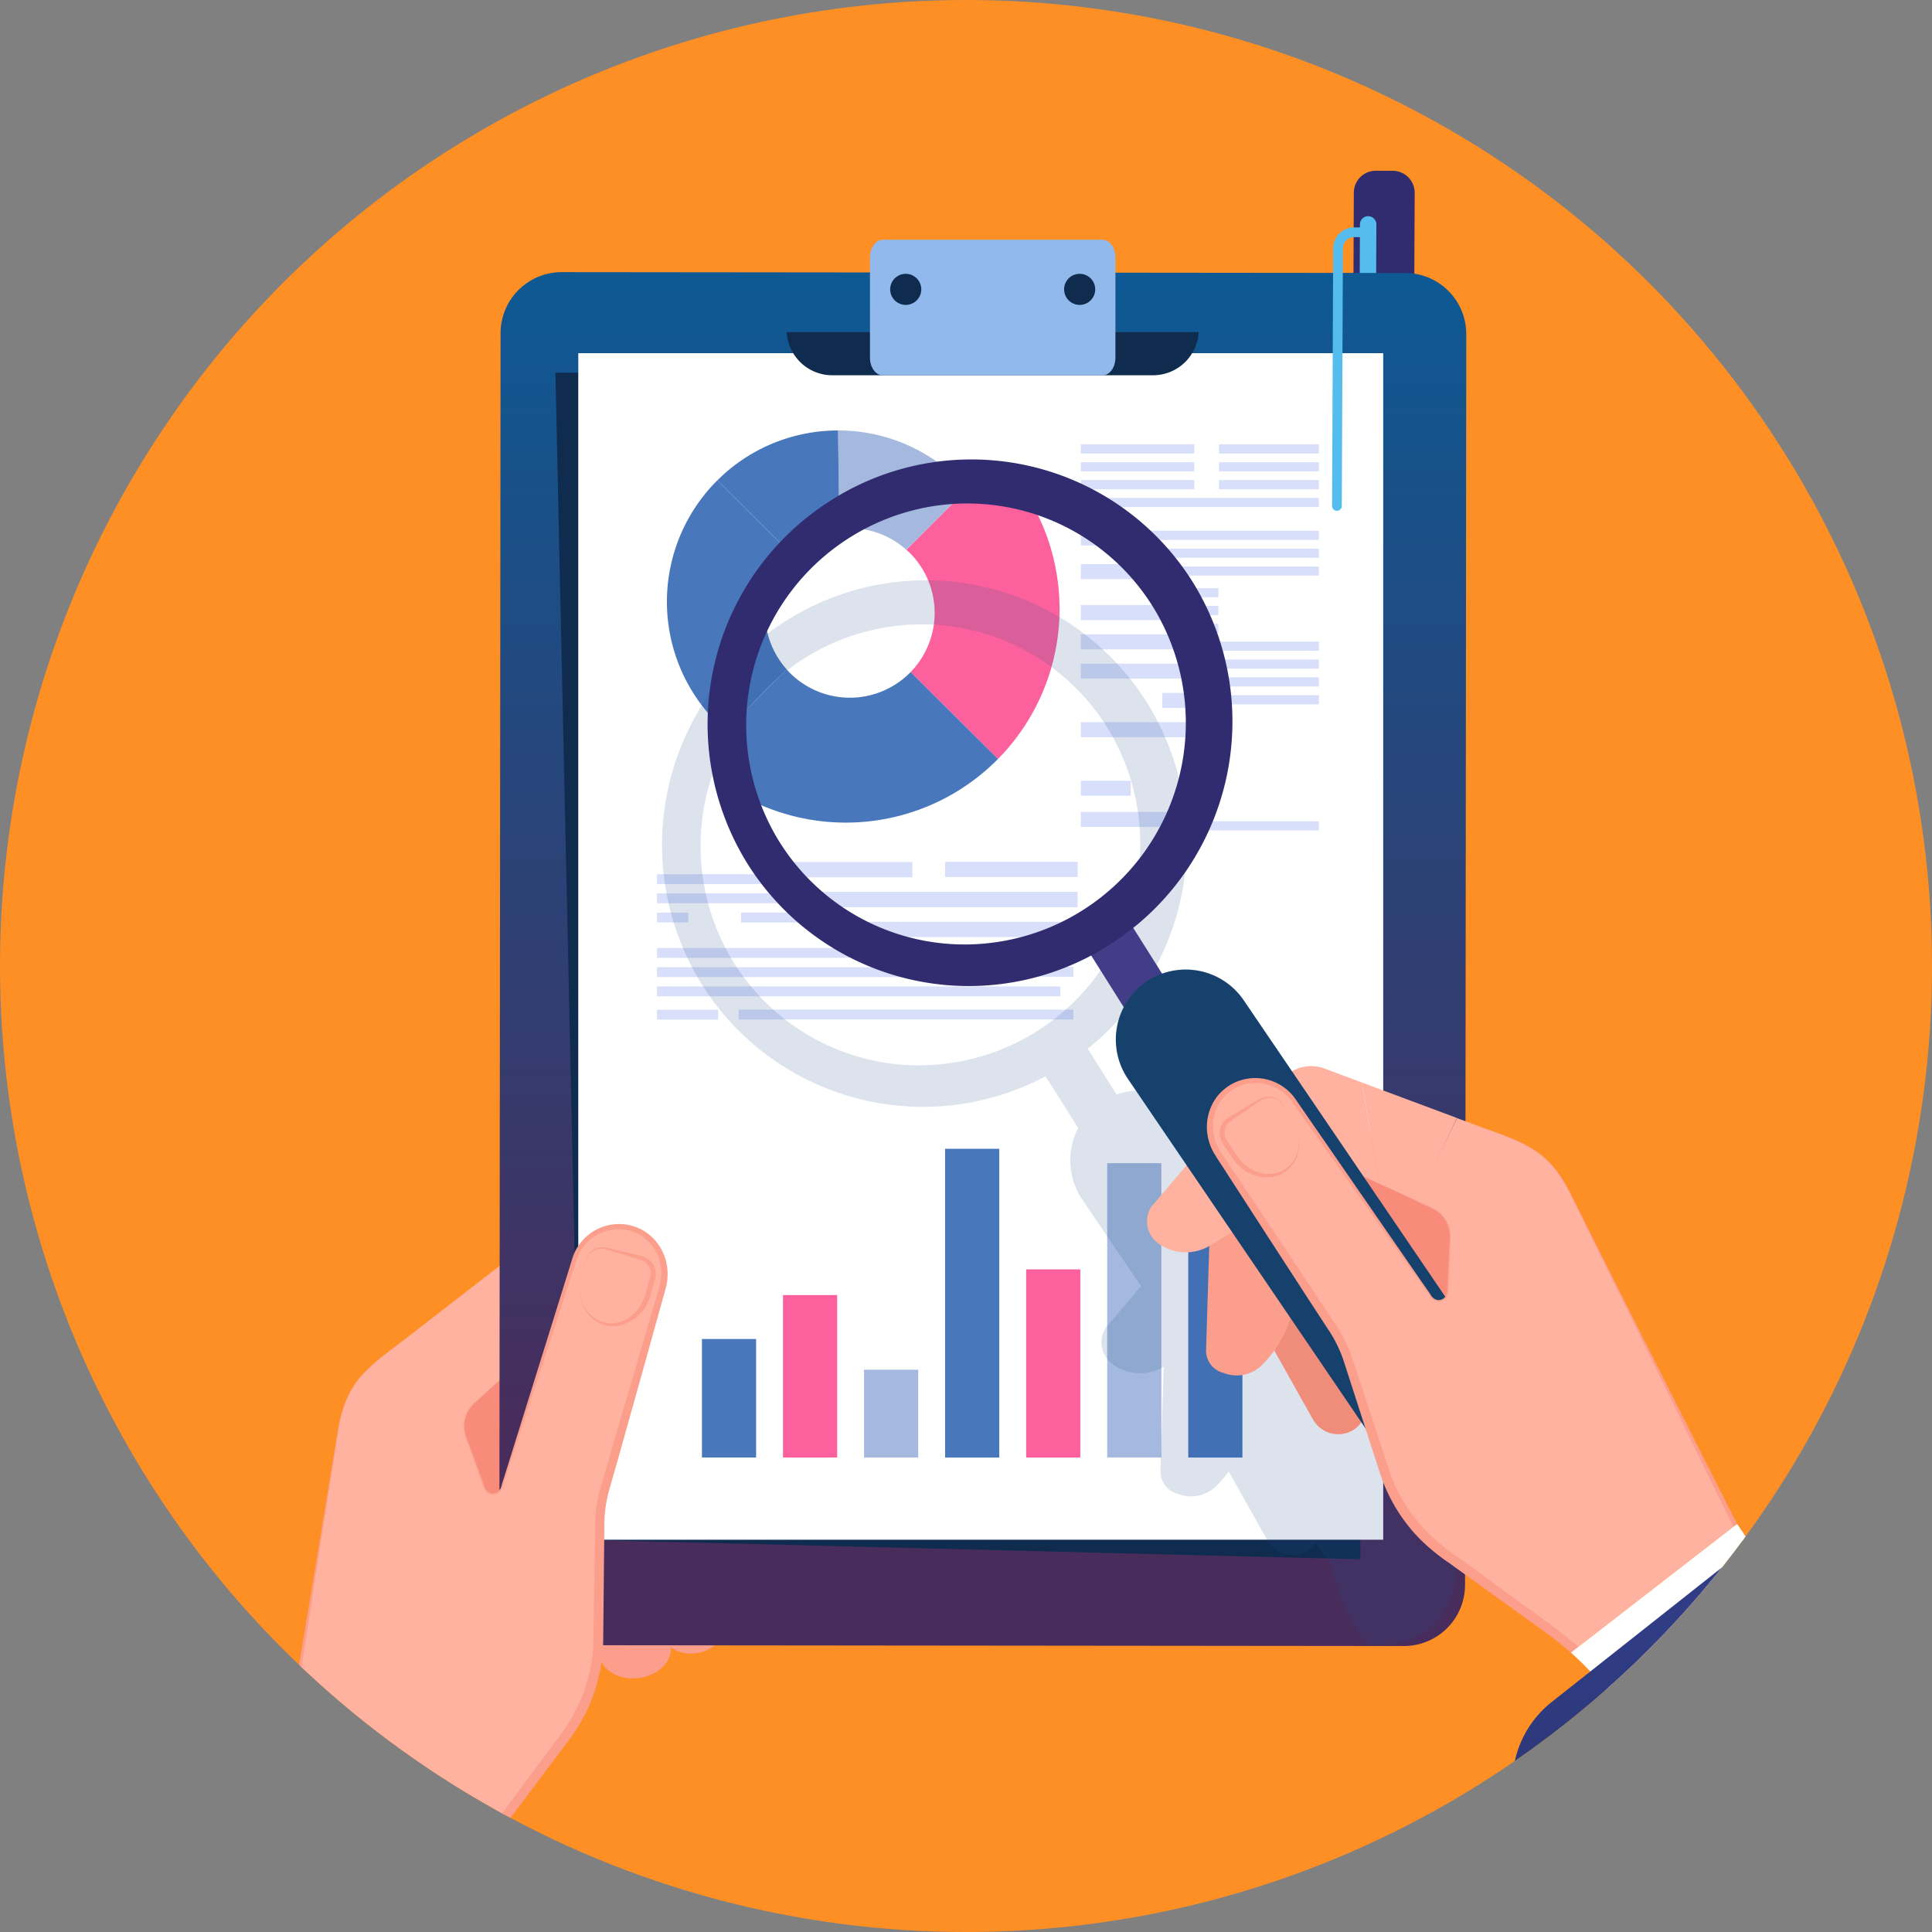 <svg xmlns="http://www.w3.org/2000/svg" xmlns:xlink="http://www.w3.org/1999/xlink" width="232.239" height="232.239" viewBox="0 0 232.239 232.239">
  <rect x="0" y="0" width="232.239" height="232.239" fill="#808080" stroke="none"/>
  <defs>
    <clipPath id="clip-path">
      <circle id="Elipse_4134" data-name="Elipse 4134" cx="116.12" cy="116.12" r="116.12" fill="#fd8f25"/>
    </clipPath>
    <linearGradient id="linear-gradient" x1="0.5" y1="-0.042" x2="0.5" y2="0.858" gradientUnits="objectBoundingBox">
      <stop offset="0" stop-color="#0b5b96"/>
      <stop offset="1" stop-color="#482c5b"/>
    </linearGradient>
    <linearGradient id="linear-gradient-2" x1="-0.097" y1="0.882" x2="0.751" y2="0.427" gradientUnits="objectBoundingBox">
      <stop offset="0" stop-color="#232d59"/>
      <stop offset="1" stop-color="#303c84"/>
    </linearGradient>
    <linearGradient id="linear-gradient-3" x1="0.609" y1="1.086" x2="0.427" y2="0.152" xlink:href="#linear-gradient-2"/>
  </defs>
  <g id="Grupo_59921" data-name="Grupo 59921" transform="translate(-1982.333 312.181)">
    <circle id="Elipse_4129" data-name="Elipse 4129" cx="116.12" cy="116.12" r="116.12" transform="translate(1982.333 -312.181)" fill="#fd8f25"/>
    <g id="Grupo_59920" data-name="Grupo 59920" transform="translate(1982.333 -312.181)" clip-path="url(#clip-path)">
      <g id="Grupo_59919" data-name="Grupo 59919" transform="translate(20.789 20.523)">
        <g id="Grupo_59907" data-name="Grupo 59907" transform="translate(30.86 157.622)" opacity="0.16">
          <path id="Trazado_126287" data-name="Trazado 126287" d="M2114.9,144.656l.279-.216c-.158.122-.308.241-.459.36Z" transform="translate(-2114.72 -144.44)" fill="#224d8f"/>
        </g>
        <g id="Grupo_59908" data-name="Grupo 59908" transform="translate(141.541)">
          <rect id="Rectángulo_32457" data-name="Rectángulo 32457" width="1.39" height="6.621" transform="matrix(0.004, -1, 1, 0.004, 0.55, 37.046)" fill="#54bded"/>
          <path id="Trazado_126288" data-name="Trazado 126288" d="M2407.337,7.041l.01-2.259a.343.343,0,0,0-.686,0l-.01,2.259a.343.343,0,1,0,.686,0Z" transform="translate(-2403.438 98.564)" fill="#302c6f"/>
          <path id="Trazado_126289" data-name="Trazado 126289" d="M2405.649,7.488l-.585-1.789,1.959-.028-.613,1.821Z" transform="translate(-2402.47 97.812)" fill="#54bded"/>
          <path id="Trazado_126290" data-name="Trazado 126290" d="M2398.834-13.321l6.873.03-2.483,7.379-1.959.028Z" transform="translate(-2398.671 109.395)" fill="#54bded"/>
          <path id="Trazado_126291" data-name="Trazado 126291" d="M2399.025-164.807l6.612.029a.352.352,0,0,1,.35.353l-.256,58.52a.791.791,0,0,1-.794.788l-5.734-.025a.791.791,0,0,1-.788-.794l.256-58.52A.352.352,0,0,1,2399.025-164.807Z" transform="translate(-2398.415 201.78)" fill="#302c6f"/>
          <path id="Trazado_126292" data-name="Trazado 126292" d="M2399.095-224.274l.143-32.68a2.641,2.641,0,0,1,2.645-2.622l2.048.009a2.642,2.642,0,0,1,2.623,2.645l-.143,32.681a.352.352,0,0,1-.354.35l-6.612-.029A.352.352,0,0,1,2399.095-224.274Z" transform="translate(-2398.829 259.576)" fill="#302c6f"/>
        </g>
        <path id="Trazado_126293" data-name="Trazado 126293" d="M2403.2-233.932l.046-10.645a.99.99,0,0,0-.983-.992.99.99,0,0,0-.992.984l-.047,10.645a.991.991,0,0,0,.984.992A.991.991,0,0,0,2403.2-233.932Z" transform="translate(-2258.586 251.034)" fill="#54bded"/>
        <path id="Trazado_126294" data-name="Trazado 126294" d="M2121.834,119.507a5.97,5.97,0,0,0,7.033-4.624l3.191-15.444A5.952,5.952,0,1,0,2120.4,97.03l-3.191,15.444A5.97,5.97,0,0,0,2121.834,119.507Z" transform="translate(-2085.303 44.991)" fill="#f88b79"/>
        <path id="Trazado_126295" data-name="Trazado 126295" d="M2141.436,116.258a4.542,4.542,0,0,1,4.868-.446l1.313.61a5.543,5.543,0,0,0-1.511,2.378l-2.9,9.1-3.937,3.537-1.63-12.232Z" transform="translate(-2097.835 30.951)" fill="#ffb29f"/>
        <path id="Trazado_126296" data-name="Trazado 126296" d="M2112.77,84.37l9.636-7.47,1.63,12.232-3.767,3.384Z" transform="translate(-2082.67 54.372)" fill="#ffb29f"/>
        <path id="Trazado_126297" data-name="Trazado 126297" d="M2175.439,163.618l.215,9.462c.043,1.878-1.867,3.469-4.321,3.6-2.412.129-4.4-1.381-4.24-3.226l1.259-14.857Z" transform="translate(-2115.794 4.548)" fill="#fb9e8c"/>
        <path id="Trazado_126298" data-name="Trazado 126298" d="M2193.617,162.455l.181,7.978c.036,1.584-1.574,2.925-3.643,3.035-2.034.108-3.707-1.164-3.575-2.72l1.061-12.526Z" transform="translate(-2127.68 4.777)" fill="#fb9e8c"/>
        <path id="Trazado_126299" data-name="Trazado 126299" d="M2244.937-63.177l-101.432-.1a7.347,7.347,0,0,1-7.318-7.333l.147-150.4a7.347,7.347,0,0,1,7.333-7.318l101.432.1a7.348,7.348,0,0,1,7.318,7.333l-.147,150.4A7.348,7.348,0,0,1,2244.937-63.177Z" transform="translate(-2096.952 240.518)" fill="url(#linear-gradient)"/>
        <path id="Trazado_126300" data-name="Trazado 126300" d="M2250.222-54.71l-93.706-2.351-3.052-140.284h96.759Z" transform="translate(-2107.487 221.624)" fill="#0f2c4f"/>
        <rect id="Rectángulo_32458" data-name="Rectángulo 32458" width="96.759" height="142.635" transform="translate(48.723 21.928)" fill="#fff"/>
        <path id="Trazado_126301" data-name="Trazado 126301" d="M2063.508,240.19l-3.182,10.875,22.439,6.039.111-.364a35.711,35.711,0,0,1,3.443-7.774l-22.737-9.238Z" transform="translate(-2050.687 -44.93)" fill="#fff"/>
        <path id="Trazado_126302" data-name="Trazado 126302" d="M2111,66.067a5.586,5.586,0,0,0-6.962,3.629l-2.9,9.1-5.87,18.4a1.068,1.068,0,0,1-2.021.041L2091,91.087a3.752,3.752,0,0,1,1.013-4.072l1.519-1.37-7.6-8.076-1.58,1.225c-5.094,3.949-7.75,5.323-8.762,11.689l-6.918,43.183,22.737,9.238a35.739,35.739,0,0,1,2.086-3.143l9.482-12.708a19.718,19.718,0,0,0,3.914-11.537l.182-14.011a15.866,15.866,0,0,1,.612-4.16l6.946-24.247A5.688,5.688,0,0,0,2111,66.067Z" transform="translate(-2055.777 61.132)" fill="#ffb29f"/>
        <g id="Grupo_59909" data-name="Grupo 59909" transform="translate(9.198 126.613)">
          <path id="Trazado_126303" data-name="Trazado 126303" d="M2072.981,125.069l2.313-14.655a15.729,15.729,0,0,1,.978-3.561,10.469,10.469,0,0,1,1.993-3.095,22.678,22.678,0,0,1,2.757-2.47l2.937-2.266-2.949,2.25a22.813,22.813,0,0,0-2.775,2.457,10.52,10.52,0,0,0-2.02,3.1,15.782,15.782,0,0,0-1,3.571l-2.4,14.643-4.8,28.771.523.212Z" transform="translate(-2064.573 -85.733)" fill="#fb9e8c"/>
          <path id="Trazado_126304" data-name="Trazado 126304" d="M2149.646,69.975a6.027,6.027,0,0,0-2.494-4.017,5.84,5.84,0,0,0-4.629-.839,5.916,5.916,0,0,0-3.741,2.808,5.807,5.807,0,0,0-.481,1.1l-.341,1.094-.68,2.184-1.359,4.368-5.449,17.468-.689,2.181a1.228,1.228,0,0,1-.57.877,1.031,1.031,0,0,1-1.014-.041,1.612,1.612,0,0,1-.547-.923l-.4-1.073-.789-2.147-.789-2.147a3.972,3.972,0,0,1-.3-2.209,3.7,3.7,0,0,1,1-1.988c.549-.522,1.125-1.027,1.686-1.541l.028-.026c-.052.01-.1.026-.146.033-.543.491-1.093.969-1.63,1.474a3.786,3.786,0,0,0-1.034,2.032,4.081,4.081,0,0,0,.3,2.263l1.554,4.3.389,1.076c.07.181.118.355.206.541a1.124,1.124,0,0,0,.394.458,1.184,1.184,0,0,0,1.168.053,1.386,1.386,0,0,0,.652-.966l.7-2.177,5.674-17.4,2.133-6.522.355-1.085a5.236,5.236,0,0,1,.451-.988,5.341,5.341,0,0,1,3.409-2.487,5.2,5.2,0,0,1,4.106.8,5.319,5.319,0,0,1,2.148,3.576,5.512,5.512,0,0,1-.1,2.123c-.183.7-.421,1.456-.629,2.181l-2.582,8.777-2.572,8.78-1.272,4.394a16.636,16.636,0,0,0-.734,4.645l-.144,9.148-.073,4.574a19.335,19.335,0,0,1-.531,4.4,19.028,19.028,0,0,1-1.52,4.155,22.132,22.132,0,0,1-2.409,3.754l-5.451,7.348-2.725,3.674a41.4,41.4,0,0,0-2.61,3.819c-.061.1-.114.208-.174.311l1.017.413c.032-.053.059-.108.091-.161a40.217,40.217,0,0,1,2.571-3.715l8.238-10.976a23.293,23.293,0,0,0,2.542-3.922,19.87,19.87,0,0,0,1.6-4.425,20.573,20.573,0,0,0,.538-4.663l.047-4.574.093-9.148a15.53,15.53,0,0,1,.667-4.365l1.248-4.4,2.467-8.81,2.457-8.813c.2-.743.417-1.449.607-2.223A6.274,6.274,0,0,0,2149.646,69.975Z" transform="translate(-2099.464 -64.958)" fill="#fb9e8c"/>
          <path id="Trazado_126305" data-name="Trazado 126305" d="M2081.735,256.29l-21.645-5.666,3-10.542.005-.019c0-.016.06-.39.06-.39l-.523-.212-.08.479-3.256,10.837-.1.349.356.1,22.4,6.194.487.135.145-.485a35.508,35.508,0,0,1,3.553-8.061l-1.016-.413A36.559,36.559,0,0,0,2081.735,256.29Z" transform="translate(-2059.194 -171.381)" fill="#fff"/>
        </g>
        <path id="Trazado_126306" data-name="Trazado 126306" d="M2161.11,76.073l.428-1.738c.077-.289.128-.581.216-.871a1.867,1.867,0,0,1,.482-.763,2.13,2.13,0,0,1,1.692-.589c.619.1,1.171.266,1.761.4l1.742.417.871.209a2.338,2.338,0,0,1,.9.409,2.211,2.211,0,0,1,.894,1.76,2.036,2.036,0,0,1-.066.513l-.122.439-.245.86-.255.857a5.748,5.748,0,0,1-.329.884,4.977,4.977,0,0,1-1.135,1.5,4.449,4.449,0,0,1-3.441,1.2,3.917,3.917,0,0,1-2.91-2.015A4.625,4.625,0,0,1,2161.11,76.073Zm0,0a4.385,4.385,0,0,0,.554,3.424,3.692,3.692,0,0,0,2.865,1.753,4.082,4.082,0,0,0,3.052-1.273,4.651,4.651,0,0,0,.966-1.373,13.1,13.1,0,0,0,.528-1.657l.256-.859.123-.422a1.449,1.449,0,0,0,.053-.371,1.68,1.68,0,0,0-.63-1.339,1.988,1.988,0,0,0-.7-.366l-.855-.263-1.712-.527c-.567-.163-1.149-.378-1.7-.5a1.951,1.951,0,0,0-1.61.462,1.793,1.793,0,0,0-.492.717c-.094.279-.165.573-.242.86Z" transform="translate(-2112.061 57.298)" fill="#fb9e8c"/>
        <path id="Trazado_126307" data-name="Trazado 126307" d="M2224.73-209.857a5.484,5.484,0,0,0,5.457,5.189h38.6a5.484,5.484,0,0,0,5.457-5.189Z" transform="translate(-2150.951 229.254)" fill="#0f2c4f"/>
        <path id="Trazado_126308" data-name="Trazado 126308" d="M2278.333-238.316h-26.4c-.857,0-1.552.952-1.552,2.125v12.054c0,1.174.695,2.125,1.552,2.125h26.4c.857,0,1.552-.952,1.552-2.125v-12.054C2279.885-237.364,2279.19-238.316,2278.333-238.316Z" transform="translate(-2166.593 246.61)" fill="#92b9eb"/>
        <rect id="Rectángulo_32459" data-name="Rectángulo 32459" width="3.775" height="1.182" transform="translate(58.187 89.182)" fill="#d8dffa"/>
        <rect id="Rectángulo_32460" data-name="Rectángulo 32460" width="16.589" height="1.182" transform="translate(91.654 95.703)" fill="#d8dffa"/>
        <path id="Trazado_126309" data-name="Trazado 126309" d="M2184.763-42.83v1.182h16.647l-1.34-1.182Z" transform="translate(-2126.576 127.391)" fill="#d8dffa"/>
        <path id="Trazado_126310" data-name="Trazado 126310" d="M2236.4-46.574h-17.294l2.083,1.837H2236.4Z" transform="translate(-2147.522 129.674)" fill="#d8dffa"/>
        <rect id="Rectángulo_32461" data-name="Rectángulo 32461" width="15.936" height="1.837" transform="translate(92.816 83.067)" fill="#d8dffa"/>
        <path id="Trazado_126311" data-name="Trazado 126311" d="M2184.763-36.908v1.182h19.266l-1.34-1.182Z" transform="translate(-2126.576 123.779)" fill="#d8dffa"/>
        <path id="Trazado_126312" data-name="Trazado 126312" d="M2262.635-37.37h-33.1l2.083,1.837h31.013Z" transform="translate(-2153.884 124.061)" fill="#d8dffa"/>
        <path id="Trazado_126313" data-name="Trazado 126313" d="M2210.646-30.986V-29.8h11.787l-1.34-1.182Z" transform="translate(-2142.361 120.167)" fill="#d8dffa"/>
        <path id="Trazado_126314" data-name="Trazado 126314" d="M2269-28.166H2239.97l2.083,1.837H2269Z" transform="translate(-2160.245 118.448)" fill="#d8dffa"/>
        <rect id="Rectángulo_32462" data-name="Rectángulo 32462" width="50.056" height="1.182" transform="translate(58.187 93.435)" fill="#d8dffa"/>
        <rect id="Rectángulo_32463" data-name="Rectángulo 32463" width="31.071" height="1.182" transform="translate(58.187 95.746)" fill="#d8dffa"/>
        <rect id="Rectángulo_32464" data-name="Rectángulo 32464" width="48.495" height="1.182" transform="translate(58.187 98.056)" fill="#d8dffa"/>
        <rect id="Rectángulo_32465" data-name="Rectángulo 32465" width="7.351" height="1.182" transform="translate(58.187 100.857)" fill="#d8dffa"/>
        <rect id="Rectángulo_32466" data-name="Rectángulo 32466" width="40.245" height="1.182" transform="translate(67.998 100.843)" fill="#d8dffa"/>
        <rect id="Rectángulo_32467" data-name="Rectángulo 32467" width="12.01" height="1.098" transform="translate(125.739 32.895)" fill="#d8dffa"/>
        <rect id="Rectángulo_32468" data-name="Rectángulo 32468" width="12.01" height="1.098" transform="translate(125.739 35.04)" fill="#d8dffa"/>
        <rect id="Rectángulo_32469" data-name="Rectángulo 32469" width="12.01" height="1.098" transform="translate(125.739 37.185)" fill="#d8dffa"/>
        <rect id="Rectángulo_32470" data-name="Rectángulo 32470" width="28.616" height="1.098" transform="translate(109.133 39.331)" fill="#d8dffa"/>
        <rect id="Rectángulo_32471" data-name="Rectángulo 32471" width="22.5" height="1.098" transform="translate(115.248 43.28)" fill="#d8dffa"/>
        <path id="Trazado_126315" data-name="Trazado 126315" d="M2331.022-141.433h1l-1-.705Z" transform="translate(-2215.774 187.955)" fill="#d8dffa"/>
        <path id="Trazado_126316" data-name="Trazado 126316" d="M2353.523-143.144h-22.5v.392l1,.705h21.5Z" transform="translate(-2215.774 188.568)" fill="#d8dffa"/>
        <path id="Trazado_126317" data-name="Trazado 126317" d="M2340.761-135.254l-.383-.271.071.271Z" transform="translate(-2221.48 183.922)" fill="#d8dffa"/>
        <path id="Trazado_126318" data-name="Trazado 126318" d="M2334.673-136.818l-1.17-.827h-2.48v1.1h3.721Z" transform="translate(-2215.774 185.215)" fill="#d8dffa"/>
        <path id="Trazado_126319" data-name="Trazado 126319" d="M2337.379-137.645l1.17.827-.218-.827Z" transform="translate(-2219.651 185.215)" fill="#d8dffa"/>
        <path id="Trazado_126320" data-name="Trazado 126320" d="M2358.888-136.547v-1.1H2339.82l.218.827.383.271Z" transform="translate(-2221.139 185.215)" fill="#d8dffa"/>
        <rect id="Rectángulo_32472" data-name="Rectángulo 32472" width="13.629" height="1.098" transform="translate(109.133 32.895)" fill="#d8dffa"/>
        <rect id="Rectángulo_32473" data-name="Rectángulo 32473" width="13.629" height="1.098" transform="translate(109.133 35.04)" fill="#d8dffa"/>
        <rect id="Rectángulo_32474" data-name="Rectángulo 32474" width="13.629" height="1.098" transform="translate(109.133 37.185)" fill="#d8dffa"/>
        <path id="Trazado_126321" data-name="Trazado 126321" d="M2322.434-148.642h-.612l.612.433Z" transform="translate(-2210.163 191.922)" fill="#d8dffa"/>
        <path id="Trazado_126322" data-name="Trazado 126322" d="M2347.878-130.979h-6.3l.29,1.1h6.013Z" transform="translate(-2222.21 181.15)" fill="#d8dffa"/>
        <path id="Trazado_126323" data-name="Trazado 126323" d="M2348.761-125.48h-5.738l.289,1.1h5.448Z" transform="translate(-2223.094 177.796)" fill="#d8dffa"/>
        <path id="Trazado_126324" data-name="Trazado 126324" d="M2349.645-119.982h-5.173l.289,1.1h4.884Z" transform="translate(-2223.977 174.443)" fill="#d8dffa"/>
        <path id="Trazado_126325" data-name="Trazado 126325" d="M2362.609-114.482h-16.688l.289,1.1h16.4Z" transform="translate(-2224.86 171.089)" fill="#d8dffa"/>
        <path id="Trazado_126326" data-name="Trazado 126326" d="M2363.492-108.984h-16.123l.289,1.1h15.834Z" transform="translate(-2225.743 167.736)" fill="#d8dffa"/>
        <path id="Trazado_126327" data-name="Trazado 126327" d="M2364.375-103.485h-15.558l.289,1.1h15.269Z" transform="translate(-2226.626 164.382)" fill="#d8dffa"/>
        <path id="Trazado_126328" data-name="Trazado 126328" d="M2365.259-97.986h-14.993l.289,1.1h14.7Z" transform="translate(-2227.51 161.029)" fill="#d8dffa"/>
        <path id="Trazado_126329" data-name="Trazado 126329" d="M2352.844-91.026v-1.1h-1.034l.289,1.1Z" transform="translate(-2228.452 157.454)" fill="#d8dffa"/>
        <path id="Trazado_126330" data-name="Trazado 126330" d="M2352.656-86.626h-.188l-.2,1.1h.675Z" transform="translate(-2228.732 154.1)" fill="#d8dffa"/>
        <path id="Trazado_126331" data-name="Trazado 126331" d="M2353.728-85.528v-1.1h-.469l.289,1.1Z" transform="translate(-2229.335 154.1)" fill="#d8dffa"/>
        <path id="Trazado_126332" data-name="Trazado 126332" d="M2352.522-81.126h-1.042l-.2,1.1h1.24Z" transform="translate(-2228.13 150.746)" fill="#d8dffa"/>
        <path id="Trazado_126333" data-name="Trazado 126333" d="M2351.92-75.628h-1.428l-.2,1.1h1.626Z" transform="translate(-2227.527 147.393)" fill="#d8dffa"/>
        <path id="Trazado_126334" data-name="Trazado 126334" d="M2350.715-64.63h-2.2l-.2,1.1h2.4Z" transform="translate(-2226.323 140.686)" fill="#d8dffa"/>
        <g id="Grupo_59910" data-name="Grupo 59910" transform="translate(109.133 40.914)">
          <path id="Trazado_126335" data-name="Trazado 126335" d="M2319.49-154.706h-4.142v1.8h5.146V-154Z" transform="translate(-2315.349 154.706)" fill="#d8dffa"/>
          <rect id="Rectángulo_32475" data-name="Rectángulo 32475" width="5.147" height="1.8" transform="translate(0 2.336)" fill="#d8dffa"/>
          <rect id="Rectángulo_32476" data-name="Rectángulo 32476" width="8.292" height="1.8" transform="translate(0 6.376)" fill="#d8dffa"/>
          <rect id="Rectángulo_32477" data-name="Rectángulo 32477" width="13.863" height="1.8" transform="translate(0 11.302)" fill="#d8dffa"/>
          <rect id="Rectángulo_32478" data-name="Rectángulo 32478" width="13.863" height="1.8" transform="translate(0 14.821)" fill="#d8dffa"/>
          <rect id="Rectángulo_32479" data-name="Rectángulo 32479" width="13.863" height="1.8" transform="translate(0 18.339)" fill="#d8dffa"/>
          <rect id="Rectángulo_32480" data-name="Rectángulo 32480" width="4.066" height="1.8" transform="translate(9.797 21.858)" fill="#d8dffa"/>
          <rect id="Rectángulo_32481" data-name="Rectángulo 32481" width="13.863" height="1.801" transform="translate(0 25.377)" fill="#d8dffa"/>
          <rect id="Rectángulo_32482" data-name="Rectángulo 32482" width="6.003" height="1.8" transform="translate(0 32.414)" fill="#d8dffa"/>
          <rect id="Rectángulo_32483" data-name="Rectángulo 32483" width="13.863" height="1.8" transform="translate(0 36.165)" fill="#d8dffa"/>
        </g>
        <path id="Trazado_126336" data-name="Trazado 126336" d="M2363.469-59.131h-15.94l-.2,1.1h16.138Z" transform="translate(-2225.72 137.332)" fill="#d8dffa"/>
        <g id="Grupo_59911" data-name="Grupo 59911" transform="translate(86.215 12.39)">
          <circle id="Elipse_4130" data-name="Elipse 4130" cx="1.87" cy="1.87" r="1.87" fill="#0f2c4f"/>
          <circle id="Elipse_4131" data-name="Elipse 4131" cx="1.87" cy="1.87" r="1.87" transform="translate(20.908)" fill="#0f2c4f"/>
        </g>
        <path id="Trazado_126337" data-name="Trazado 126337" d="M2082.44,274.894a11.987,11.987,0,0,0-6.928-13.857l-28.721-12.278-11.173,26.135Z" transform="translate(-2035.619 -50.438)" fill="url(#linear-gradient-2)"/>
        <circle id="Elipse_4132" data-name="Elipse 4132" cx="2.801" cy="2.801" r="2.801" transform="translate(35.146 216.967)" fill="#172635"/>
        <g id="Grupo_59912" data-name="Grupo 59912" transform="translate(139.333 6.811)">
          <path id="Trazado_126338" data-name="Trazado 126338" d="M2393.342-208.051a.586.586,0,0,1-.585-.588l.135-30.966a2.527,2.527,0,0,1,2.524-2.513l1.383.006a.586.586,0,0,1,.583.588.586.586,0,0,1-.586.583l-1.374-.006a1.357,1.357,0,0,0-1.36,1.348l-.135,30.965A.586.586,0,0,1,2393.342-208.051Z" transform="translate(-2392.757 242.118)" fill="#54bded"/>
        </g>
        <path id="Trazado_126339" data-name="Trazado 126339" d="M2277.568-162.682l-1.168,1.168,2.163-.087C2278.243-161.968,2277.915-162.331,2277.568-162.682Z" transform="translate(-2182.462 200.484)" fill="#fc619d"/>
        <path id="Trazado_126340" data-name="Trazado 126340" d="M2273.723-167.735l-2.505.1L2261.586-158c.14.126.285.245.42.38a10.193,10.193,0,0,1,.094,14.317l10.5,10.452A25.7,25.7,0,0,0,2273.723-167.735Z" transform="translate(-2173.428 203.566)" fill="#fc619d"/>
        <path id="Trazado_126341" data-name="Trazado 126341" d="M2227.935-105.612c-.033.034-.06.07-.094.1a10.2,10.2,0,0,1-14.42,0c-.135-.135-.254-.28-.38-.42l-6.654,6.655-.821,7.232a25.706,25.706,0,0,0,32.75-2.993c.041-.041.079-.084.119-.126Z" transform="translate(-2139.263 165.873)" fill="#4877bc"/>
        <path id="Trazado_126342" data-name="Trazado 126342" d="M2255.121-173.519a20.52,20.52,0,0,0-14.574-6.029l.132,10.532,5.079-3.006-2.154.087,2.154-.087,1.528-.9-1.528.9,8.353-.337,1.084-1.084C2255.169-173.468,2255.146-173.494,2255.121-173.519Z" transform="translate(-2160.596 210.77)" fill="#a4b9dd"/>
        <path id="Trazado_126343" data-name="Trazado 126343" d="M2243.288-163.3l.036,2.866a10.154,10.154,0,0,1,7.1,2.592l9.632-9.632-10.429.421Z" transform="translate(-2162.269 203.408)" fill="#a4b9dd"/>
        <path id="Trazado_126344" data-name="Trazado 126344" d="M2217.865-179.548a20.524,20.524,0,0,0-14.51,6l8.316,8.278.027-.016.586-1.124-.586,1.124,6.3-3.728Z" transform="translate(-2137.914 210.77)" fill="#4877bc"/>
        <path id="Trazado_126345" data-name="Trazado 126345" d="M2221.822-140.139c.014.013.029-.017.029-.017Z" transform="translate(-2149.177 186.746)" fill="#4877bc"/>
        <path id="Trazado_126346" data-name="Trazado 126346" d="M2228.692-147.98l-.031-2.474-6.788,4.018-.016.03.941.937A8.761,8.761,0,0,1,2228.692-147.98Z" transform="translate(-2149.198 193.027)" fill="#4877bc"/>
        <path id="Trazado_126347" data-name="Trazado 126347" d="M2214.773-143.67l-1.091-1.086-4.523,8.679-1.489,13.124,6.655-6.655a10.188,10.188,0,0,1,.38-14C2214.727-143.63,2214.751-143.648,2214.773-143.67Z" transform="translate(-2140.546 189.552)" fill="#4877bc"/>
        <path id="Trazado_126348" data-name="Trazado 126348" d="M2197.567-146.981l1.017-1.951.116-1.023-.116,1.023,3.622-6.951c-.012-.012-.957.547-.957.547l.945-.559-8.316-8.278-.032.03a20.588,20.588,0,0,0,0,29.116c.025.025.052.048.077.073l3.469-3.468,1.192-10.511Z" transform="translate(-2128.438 201.393)" fill="#4877bc"/>
        <g id="Grupo_59913" data-name="Grupo 59913" transform="translate(63.589 108.715)">
          <rect id="Rectángulo_32484" data-name="Rectángulo 32484" width="6.512" height="14.244" transform="translate(0 31.722)" fill="#4877bc"/>
          <rect id="Rectángulo_32485" data-name="Rectángulo 32485" width="6.512" height="19.531" transform="translate(9.743 26.435)" fill="#fc619d"/>
          <rect id="Rectángulo_32486" data-name="Rectángulo 32486" width="6.512" height="10.56" transform="translate(19.486 35.407)" fill="#a4b9dd"/>
          <rect id="Rectángulo_32487" data-name="Rectángulo 32487" width="6.512" height="37.115" transform="translate(29.229 8.852)" fill="#4877bc"/>
          <rect id="Rectángulo_32488" data-name="Rectángulo 32488" width="6.512" height="22.616" transform="translate(38.972 23.35)" fill="#fc619d"/>
          <rect id="Rectángulo_32489" data-name="Rectángulo 32489" width="6.512" height="35.385" transform="translate(48.715 10.581)" fill="#a4b9dd"/>
          <rect id="Rectángulo_32490" data-name="Rectángulo 32490" width="6.512" height="45.967" transform="translate(58.458)" fill="#4877bc"/>
        </g>
        <g id="Grupo_59914" data-name="Grupo 59914" transform="translate(58.773 49.242)" opacity="0.16">
          <path id="Trazado_126349" data-name="Trazado 126349" d="M2281.758-52.212c-1.054-.4-2.22-.808-3.537-1.3l-1.874-.7-11.423-4.263-4.5-1.681a4.537,4.537,0,0,0-3.884.346l-5.822-8.565a8.438,8.438,0,0,0-9.792-3.179l-3.474-5.512a31.78,31.78,0,0,0,7.084-41.67,31.4,31.4,0,0,0-43.514-9.655,31.792,31.792,0,0,0-9.9,43.691,31.382,31.382,0,0,0,41.268,10.951l3.917,6.217a8.434,8.434,0,0,0,.5,8.617l7.06,10.386L2239.6-43.5a3.261,3.261,0,0,0,.728,4.27q.183.146.375.276a5.62,5.62,0,0,0,5.882.125l-.382,12.51a2.759,2.759,0,0,0,2.08,2.758,4.338,4.338,0,0,0,4.721-1.02l.1-.106a13.841,13.841,0,0,0,1.339-1.624l-.026.087,4.542,8.092a3.666,3.666,0,0,0,3.6,1.9,3.141,3.141,0,0,0,2.3-1.4l.975,1.435a6.54,6.54,0,0,0,.582.725l1.216,3.728a19.717,19.717,0,0,0,2.817,5.507c.208.286.434.558.657.833h1.913a8.737,8.737,0,0,0,8.737-8.737Zm-50.863-26.676a26.424,26.424,0,0,1-9.5,3.483,26.243,26.243,0,0,1-26.747-12.433,26.64,26.64,0,0,1,9.143-36.4,26.563,26.563,0,0,1,7.438-3.077,26.265,26.265,0,0,1,28.807,12.028A26.637,26.637,0,0,1,2230.895-78.888Z" transform="translate(-2186.265 133.36)" fill="#224d8f"/>
        </g>
        <g id="Grupo_59918" data-name="Grupo 59918" transform="translate(64.253 34.711)">
          <path id="Trazado_126350" data-name="Trazado 126350" d="M2409.573,61.311a5.969,5.969,0,0,1-8.091-2.321L2393.838,45.2a5.952,5.952,0,0,1,10.413-5.77l7.644,13.795A5.969,5.969,0,0,1,2409.573,61.311Z" transform="translate(-2317.883 44.383)" fill="#f88b79"/>
          <path id="Trazado_126351" data-name="Trazado 126351" d="M2381.236,16.585a4.544,4.544,0,0,0-4.781,1.023l-1.071.973a5.545,5.545,0,0,1,2.151,1.821l5.479,7.821,4.811,2.205-2.085-12.163Z" transform="translate(-2307.081 56.62)" fill="#ffb29f"/>
          <path id="Trazado_126352" data-name="Trazado 126352" d="M2375,92.83l4.632,8.254a3.49,3.49,0,0,0,4.641,1.395,3.083,3.083,0,0,0,1.145-4.465L2377.1,85.687Z" transform="translate(-2306.849 14.303)" fill="#f08c7a"/>
          <g id="Grupo_59915" data-name="Grupo 59915">
            <path id="Trazado_126353" data-name="Trazado 126353" d="M2323.369-15.2l5.1-3.252-7.281-11.556-5.1,3.252Z" transform="translate(-2270.919 84.863)" fill="#423d88"/>
            <path id="Trazado_126354" data-name="Trazado 126354" d="M2248.677-112.289a31.792,31.792,0,0,0,9.9-43.691,31.4,31.4,0,0,0-43.513-9.655,31.792,31.792,0,0,0-9.9,43.691A31.4,31.4,0,0,0,2248.677-112.289Zm-39.982-12.795a26.64,26.64,0,0,1,9.143-36.4,26.563,26.563,0,0,1,7.437-3.077,26.265,26.265,0,0,1,28.808,12.028,26.636,26.636,0,0,1-9.143,36.4,26.417,26.417,0,0,1-9.5,3.482A26.242,26.242,0,0,1,2208.695-125.083Z" transform="translate(-2200.311 170.606)" fill="#302c6f"/>
          </g>
          <path id="Trazado_126355" data-name="Trazado 126355" d="M2354.377,63.943l-.438,14.34a2.759,2.759,0,0,0,2.08,2.759,4.339,4.339,0,0,0,4.722-1.021l.1-.106a13.865,13.865,0,0,0,3.774-7.853l-6.857-10.073Z" transform="translate(-2294.002 28.755)" fill="#fb9e8c"/>
          <path id="Trazado_126356" data-name="Trazado 126356" d="M2340.661,46.36l-4.417,5.209a3.261,3.261,0,0,0,.728,4.27c.122.1.246.19.375.277a5.644,5.644,0,0,0,6.057.035l2.85-1.723Z" transform="translate(-2282.91 38.287)" fill="#ffb29f"/>
          <path id="Trazado_126357" data-name="Trazado 126357" d="M2368.79,42.054l-3.061,2.081a6.581,6.581,0,0,1-9.116-1.738L2327.575-.318a8.438,8.438,0,0,1,2.228-11.688,8.438,8.438,0,0,1,11.688,2.228l29.037,42.715A6.582,6.582,0,0,1,2368.79,42.054Z" transform="translate(-2277.042 74.764)" fill="#17416d"/>
          <path id="Trazado_126358" data-name="Trazado 126358" d="M2418.211,74.12l-19.667-39.585c-2.861-5.775-5.806-6.3-11.844-8.55l-1.874-.7-4.854,9.974,1.858.855a3.752,3.752,0,0,1,2.179,3.586l-.309,6.533a1.068,1.068,0,0,1-1.942.562l-11.08-15.816-5.479-7.821a5.587,5.587,0,0,0-7.728-1.393,5.688,5.688,0,0,0-1.373,7.793l13.849,21.08a15.851,15.851,0,0,1,1.822,3.789l4.345,13.322a19.719,19.719,0,0,0,7.17,9.849l12.836,9.31a35.62,35.62,0,0,1,2.837,2.3l19.329-14.975Z" transform="translate(-2294.73 53.884)" fill="#ffb29f"/>
          <path id="Trazado_126359" data-name="Trazado 126359" d="M2486.792,157.781l-19.33,14.975a35.673,35.673,0,0,1,5.69,6.478l.215.314,19.625-12.445Z" transform="translate(-2363.236 -29.665)" fill="#fff"/>
          <g id="Grupo_59916" data-name="Grupo 59916" transform="translate(60.029 74.348)">
            <path id="Trazado_126360" data-name="Trazado 126360" d="M2418.821,57.8l.016-.034-.033-.015Z" transform="translate(-2393.589 -43.007)" fill="#fb9e8c"/>
            <path id="Trazado_126361" data-name="Trazado 126361" d="M2482.553,212.139c-.092-.138-.2-.269-.29-.407l-.417.261Z" transform="translate(-2432.037 -136.915)" fill="#fb9e8c"/>
            <path id="Trazado_126362" data-name="Trazado 126362" d="M2531.884,180.848l-.309.193.2.309Z" transform="translate(-2462.364 -118.08)" fill="#fb9e8c"/>
            <path id="Trazado_126363" data-name="Trazado 126363" d="M2398.631,88.191A41.36,41.36,0,0,0,2395,85.322l-3.7-2.7-7.391-5.392a22.057,22.057,0,0,1-3.417-2.866,18.971,18.971,0,0,1-2.688-3.514,19.4,19.4,0,0,1-1.817-4.045l-1.43-4.345-2.861-8.69a16.635,16.635,0,0,0-2.083-4.216L2367.1,45.74l-5.069-7.617-5.078-7.61c-.414-.631-.865-1.276-1.25-1.895a5.521,5.521,0,0,1-.73-2,5.32,5.32,0,0,1,.986-4.054,5.2,5.2,0,0,1,3.681-1.986,5.338,5.338,0,0,1,4,1.36,5.208,5.208,0,0,1,.725.809l.662.93,1.325,1.864L2369,29.273l10.6,14.919,1.317,1.87a1.387,1.387,0,0,0,.91.728,1.183,1.183,0,0,0,1.1-.4,1.122,1.122,0,0,0,.24-.554c.028-.2.022-.385.035-.578l.051-1.143.1-2.285.1-2.285a4.083,4.083,0,0,0-.39-2.249,3.786,3.786,0,0,0-1.591-1.632c-.679-.33-1.363-.629-2.045-.945l-.016.034-.017-.049.033.015,4.809-9.949,1.871.692-1.872-.7c-.007,0-4.889,9.963-4.889,9.963l-.017.033.034.016c.689.324,1.39.635,2.069.97a3.694,3.694,0,0,1,1.544,1.6,3.969,3.969,0,0,1,.366,2.2l-.114,2.285-.115,2.284-.057,1.142a1.615,1.615,0,0,1-.247,1.043,1.033,1.033,0,0,1-.956.341,1.23,1.23,0,0,1-.8-.668l-1.307-1.877-10.4-15.054-2.6-3.766-1.3-1.882-.652-.943a5.743,5.743,0,0,0-.785-.9,5.913,5.913,0,0,0-4.407-1.567,5.84,5.84,0,0,0-4.169,2.179,6.029,6.029,0,0,0-1.185,4.577,6.261,6.261,0,0,0,.8,2.281c.411.682.827,1.292,1.241,1.942l4.969,7.682,4.977,7.676,2.5,3.83a15.544,15.544,0,0,1,1.936,3.968l2.812,8.706,1.406,4.353a20.555,20.555,0,0,0,1.9,4.292,19.879,19.879,0,0,0,2.84,3.75,23.347,23.347,0,0,0,3.594,2.987l7.421,5.351,3.711,2.676a40.379,40.379,0,0,1,3.56,2.781c.011.011.023.023.035.033l.871-.675C2398.751,88.309,2398.694,88.247,2398.631,88.191Z" transform="translate(-2354.176 -19.962)" fill="#fb9e8c"/>
            <path id="Trazado_126364" data-name="Trazado 126364" d="M2492.6,166.619l-6.264-9.274-.443.343,5.906,9.02.309-.193-.107.5-.2-.309-18.984,11.856c.094.137.2.268.289.407l-.707-.146.417-.261a36.51,36.51,0,0,0-5.589-6.414l-.871.675a35.468,35.468,0,0,1,5.891,6.731l.283.419.425-.273,19.539-12.58.311-.2Z" transform="translate(-2422.591 -103.747)" fill="#fff"/>
            <path id="Trazado_126365" data-name="Trazado 126365" d="M2442.854,36.888a10.461,10.461,0,0,1,2.824,2.362,15.736,15.736,0,0,1,1.994,3.108l6.57,13.3,13.029,26.662c.018.03.116.181.116.181l.443-.343-.07-.1.009.018-.018-.03c.008.012-13.359-26.458-13.359-26.458l-6.646-13.266a15.791,15.791,0,0,0-2.021-3.111,10.511,10.511,0,0,0-2.85-2.357,22.768,22.768,0,0,0-3.382-1.52l-3.486-1.27,3.478,1.289A22.734,22.734,0,0,1,2442.854,36.888Z" transform="translate(-2404.083 -28.561)" fill="#fb9e8c"/>
            <path id="Trazado_126366" data-name="Trazado 126366" d="M2517.4,157.094l-.009-.018C2517.381,157.064,2517.4,157.094,2517.4,157.094Z" transform="translate(-2453.712 -103.581)" fill="#fb9e8c"/>
          </g>
          <g id="Grupo_59917" data-name="Grupo 59917" transform="translate(61.57 76.593)">
            <path id="Trazado_126367" data-name="Trazado 126367" d="M2367.031,28.829l-.946-1.52c-.159-.251-.313-.511-.487-.749a1.793,1.793,0,0,0-.683-.538,1.954,1.954,0,0,0-1.675.039c-.493.281-.985.659-1.478.984l-1.478,1.012-.738.506a1.978,1.978,0,0,0-.561.557,1.68,1.68,0,0,0-.2,1.466,1.435,1.435,0,0,0,.16.339l.243.366.5.744a13.1,13.1,0,0,0,1,1.425,4.651,4.651,0,0,0,1.331,1.023,4.08,4.08,0,0,0,3.292.307,3.691,3.691,0,0,0,2.213-2.527A4.385,4.385,0,0,0,2367.031,28.829Zm0,0a4.629,4.629,0,0,1,.573,3.454,3.919,3.919,0,0,1-2.179,2.79,4.447,4.447,0,0,1-3.641-.118,4.983,4.983,0,0,1-1.53-1.1,5.8,5.8,0,0,1-.577-.747l-.5-.742-.49-.748-.247-.383a2.018,2.018,0,0,1-.216-.471,2.212,2.212,0,0,1,.33-1.946,2.34,2.34,0,0,1,.736-.657l.769-.459,1.539-.917c.523-.3,1-.626,1.563-.9a2.13,2.13,0,0,1,1.791.059,1.865,1.865,0,0,1,.687.584c.17.25.305.514.465.767Z" transform="translate(-2358.126 -25.717)" fill="#fb9e8c"/>
          </g>
          <path id="Trazado_126368" data-name="Trazado 126368" d="M2413.351,25.606l-11.423-4.263,2.085,12.162,4.6,2.11Z" transform="translate(-2323.27 53.544)" fill="#ffb29f"/>
        </g>
        <path id="Trazado_126369" data-name="Trazado 126369" d="M2469.276,222.751h32.943V195.824l-25-32.564-24.165,19.1a12.429,12.429,0,0,0-2.045,17.458Z" transform="translate(-2287.314 1.705)" fill="url(#linear-gradient-3)"/>
        <circle id="Elipse_4133" data-name="Elipse 4133" cx="3.809" cy="3.809" r="3.809" transform="matrix(0.222, -0.975, 0.975, 0.222, 166.357, 197.31)" fill="#172635"/>
      </g>
    </g>
  </g>
</svg>
